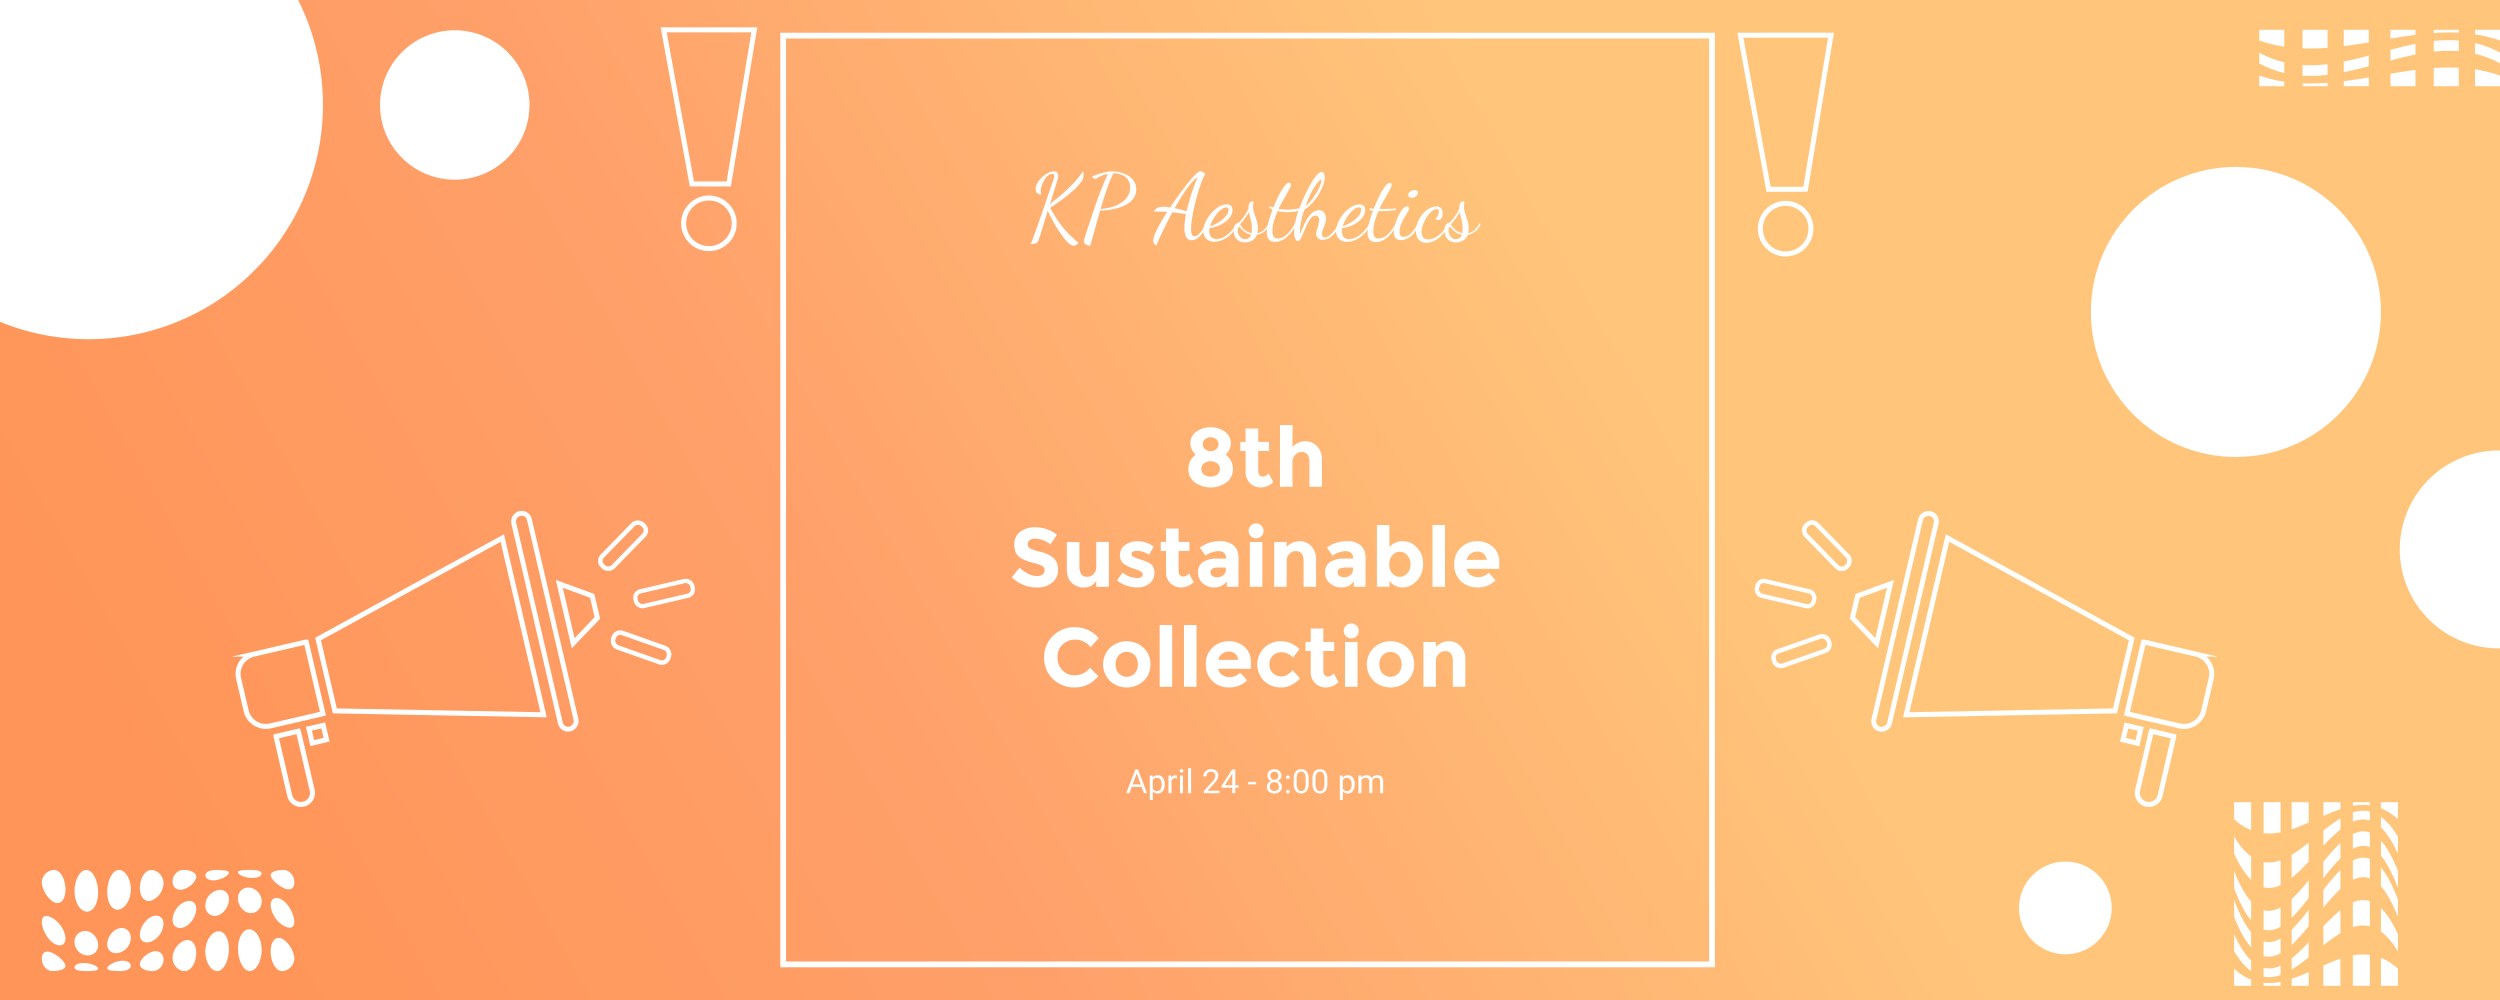 <svg xmlns="http://www.w3.org/2000/svg" xmlns:xlink="http://www.w3.org/1999/xlink" viewBox="0 0 1500 600"><rect x="0" y="0" width="1500" height="600" fill="#333333" stroke="none"/><defs><linearGradient id="linear-gradient" x1="81.89" y1="678.59" x2="971.69" y2="174.38" gradientUnits="userSpaceOnUse"><stop offset="0.1" stop-color="#ff9558"/><stop offset="0.51" stop-color="#ffa06a"/><stop offset="1" stop-color="#ffc67b"/></linearGradient></defs><title>banAsset 13</title><g id="Layer_2" data-name="Layer 2"><g id="Layer_1-2" data-name="Layer 1"><rect width="1500" height="600" fill="url(#linear-gradient)"/><path d="M169.49,532.48c-3.92-2.14-7.09-5.45-7.09-7.41s3.18-2.91,7.09-3.12,7.1,3,7.1,7.45S173.41,534.66,169.49,532.48Z" fill="#fff"/><path d="M169.49,555.05c-3.92-2.49-7.09-7.81-7.09-12s3.18-5.59,7.09-3,7.1,8.91,7.1,13.06S173.41,557.5,169.49,555.05Z" fill="#fff"/><path d="M169.49,582.65c-3.92.21-7.09-5.47-7.09-11.78s3.18-9.63,7.09-7.49,7.1,7.92,7.1,11.82A7.73,7.73,0,0,1,169.49,582.65Z" fill="#fff"/><path d="M149.88,526.7c-3.92-.35-7.1-2.06-7.1-3.33s3.18-1.4,7.1-1.42,7.09.46,7.09,2.21S153.8,527.1,149.88,526.7Z" fill="#fff"/><path d="M149.88,547.82c-3.92-.44-7.1-4.53-7.1-8.73a6.22,6.22,0,0,1,7.1-6.51A8.34,8.34,0,0,1,157,540.9C157,545.08,153.8,548.24,149.88,547.82Z" fill="#fff"/><path d="M149.88,582.65c-3.92,0-7.1-6.53-7.1-13.48s3.18-11.92,7.1-11.57S157,563.41,157,570,153.8,582.57,149.88,582.65Z" fill="#fff"/><path d="M130.26,528c-3.91.83-7.09-.59-7.09-2.78s3.17-3.33,7.09-3.22,7.1.31,7.1,1.64S134.18,527.15,130.26,528Z" fill="#fff"/><path d="M130.26,549.38c-3.91.93-7.09-2-7.09-6.11a9.68,9.68,0,0,1,7.09-9.09c3.92-1,7.1,1.21,7.1,5.41S134.18,548.45,130.26,549.38Z" fill="#fff"/><path d="M130.26,582.65c-3.91-.11-7.09-5.68-7.09-11.68s3.17-11.29,7.09-12.12,7.1,3.63,7.1,10.54S134.18,582.73,130.26,582.65Z" fill="#fff"/><path d="M110.65,533.41c-3.92,1.42-7.1-.62-7.1-4.57a6.76,6.76,0,0,1,7.1-6.89c3.92.16,7.09,1.71,7.09,4.12S114.57,532,110.65,533.41Z" fill="#fff"/><path d="M110.65,556.22c-3.92,1.61-7.1-.36-7.1-4.46a12.52,12.52,0,0,1,7.1-10.56c3.92-1.66,7.09,0,7.09,4.15S114.57,554.6,110.65,556.22Z" fill="#fff"/><path d="M110.65,582.65c-3.92-.18-7.1-3.79-7.1-8a11.71,11.71,0,0,1,7.1-10.33c3.92-1.4,7.09,1.77,7.09,7.56S114.57,582.81,110.65,582.65Z" fill="#fff"/><path d="M91,540.28c-3.92,1.4-7.09-1.77-7.09-7.56S87.12,521.78,91,522s7.1,3.78,7.1,8A11.69,11.69,0,0,1,91,540.28Z" fill="#fff"/><path d="M91,564.81c-3.92,1.62-7.09,0-7.09-4S87.12,551.69,91,550s7.1.26,7.1,4.35A12.28,12.28,0,0,1,91,564.81Z" fill="#fff"/><path d="M91,582.65c-3.92-.17-7.09-1.72-7.09-4.13s3.18-5.94,7.09-7.34,7.1.62,7.1,4.58A6.77,6.77,0,0,1,91,582.65Z" fill="#fff"/><path d="M71.42,545.75c-3.92.79-7.1-3.63-7.1-10.55s3.18-13.34,7.1-13.25,7.09,5.68,7.09,11.67S75.33,544.91,71.42,545.75Z" fill="#fff"/><path d="M71.42,571.65c-3.92.93-7.1-1.09-7.1-5.12S67.5,558,71.42,557s7.09,1.79,7.09,5.82A9.43,9.43,0,0,1,71.42,571.65Z" fill="#fff"/><path d="M71.42,582.65c-3.92-.08-7.1-.32-7.1-1.65s3.18-3.56,7.1-4.35,7.09.59,7.09,2.77S75.33,582.76,71.42,582.65Z" fill="#fff"/><path d="M51.8,547c-3.92-.41-7.09-5.82-7.09-12.36S47.88,522,51.8,522s7.1,6.52,7.1,13.47S55.72,547.35,51.8,547Z" fill="#fff"/><path d="M51.8,573.21a8.11,8.11,0,0,1-7.09-8,6.36,6.36,0,0,1,7.09-6.57c3.92.44,7.1,4.37,7.1,8.39S55.72,573.64,51.8,573.21Z" fill="#fff"/><path d="M51.8,582.65c-3.92.07-7.09-.47-7.09-2.21s3.17-3,7.09-2.55,7.1,2.07,7.1,3.33S55.72,582.63,51.8,582.65Z" fill="#fff"/><path d="M32.19,541.21c-3.92-2.18-7.1-7.92-7.1-11.81a7.71,7.71,0,0,1,7.1-7.45c3.91-.21,7.09,5.46,7.09,11.78S36.11,543.35,32.19,541.21Z" fill="#fff"/><path d="M32.19,566c-3.92-2.45-7.1-8.75-7.1-12.92s3.18-4.37,7.1-1.84,7.09,7.81,7.09,11.89S36.11,568.47,32.19,566Z" fill="#fff"/><path d="M32.19,582.65c-3.92.31-7.1-3-7.1-7.45s3.18-5.27,7.1-3.09,7.09,5.46,7.09,7.42S36.11,582.44,32.19,582.65Z" fill="#fff"/><rect x="469.92" y="21.36" width="557.28" height="557.28" fill="none" stroke="#fff" stroke-miterlimit="10" stroke-width="3.44"/><path d="M717.71,259.08a15,15,0,0,1,17.32,0,8.39,8.39,0,0,1,3.45,6.78,9.14,9.14,0,0,1-3.1,6.92,10.59,10.59,0,0,1,4.35,8.8,9.78,9.78,0,0,1-3.7,7.75,16.36,16.36,0,0,1-19.3,0,9.78,9.78,0,0,1-3.7-7.75,10.59,10.59,0,0,1,4.35-8.8,9.21,9.21,0,0,1-3.15-6.95A8.34,8.34,0,0,1,717.71,259.08Zm4.87,25.73a6.76,6.76,0,0,0,7.6,0,3.86,3.86,0,0,0,1.75-3.43,4,4,0,0,0-1.7-3.45,6.78,6.78,0,0,0-7.7,0,4,4,0,0,0-1.7,3.45A3.86,3.86,0,0,0,722.58,284.81Zm.48-15.28a5.21,5.21,0,0,0,6.65,0,3.73,3.73,0,0,0,1.42-3,3.79,3.79,0,0,0-1.4-3,5.28,5.28,0,0,0-6.7,0,3.79,3.79,0,0,0-1.4,3A3.74,3.74,0,0,0,723.06,269.53Z" fill="#fff"/><path d="M754.93,270.58v12.05a3.47,3.47,0,0,0,.8,2.43,2.5,2.5,0,0,0,1.9.87,4.33,4.33,0,0,0,3.55-1.9l2.8,5.25a10.79,10.79,0,0,1-7.37,3.2,9,9,0,0,1-9.23-9.5v-12.4h-3.15v-5.4h3.15v-8.05h7.55v8.05h6.5v5.4Z" fill="#fff"/><path d="M775.48,277.58v14.5H768V255h7.5v13.2a10.48,10.48,0,0,1,7.62-3.45,9.52,9.52,0,0,1,7.13,3,11,11,0,0,1,2.9,8v16.35h-7.5v-14.7q0-6.19-4.55-6.2a5.49,5.49,0,0,0-3.93,1.63A6.36,6.36,0,0,0,775.48,277.58Z" fill="#fff"/><path d="M617.78,324.11a3,3,0,0,0-1.12,2.45A2.77,2.77,0,0,0,618,329a25.38,25.38,0,0,0,6.35,2.13,18,18,0,0,1,7.73,3.67q2.75,2.46,2.75,7.15a9.44,9.44,0,0,1-3.53,7.63,14,14,0,0,1-9.27,2.92,21.45,21.45,0,0,1-14.95-6.15l4.65-5.7q5.64,5,10.45,4.95a5.44,5.44,0,0,0,3.37-.92,3,3,0,0,0,1.23-2.5,2.93,2.93,0,0,0-1.3-2.5,17.13,17.13,0,0,0-5.15-1.88q-6.11-1.44-8.93-3.77t-2.82-7.3a9.06,9.06,0,0,1,3.57-7.68,14.41,14.41,0,0,1,8.93-2.7,21.51,21.51,0,0,1,7,1.2,19,19,0,0,1,6.1,3.4l-4,5.7a15.41,15.41,0,0,0-9.4-3.45A4.7,4.7,0,0,0,617.78,324.11Z" fill="#fff"/><path d="M657.76,339.68v-14.5h7.55v26.9h-7.55v-3.55a8.51,8.51,0,0,1-7.23,4,10.51,10.51,0,0,1-7.42-2.77q-3-2.77-3-8.23v-16.3h7.55v14.65c0,4.14,1.51,6.2,4.55,6.2a5.38,5.38,0,0,0,3.9-1.62A6.34,6.34,0,0,0,657.76,339.68Z" fill="#fff"/><path d="M692.66,343.71a7.83,7.83,0,0,1-2.93,6.37,11.31,11.31,0,0,1-7.42,2.4,19.74,19.74,0,0,1-6.25-1.07,18.45,18.45,0,0,1-5.85-3.18l3.3-4.7a14.35,14.35,0,0,0,9,3.25,4.1,4.1,0,0,0,2.3-.57,1.77,1.77,0,0,0,.85-1.53,2.21,2.21,0,0,0-1.18-1.75,13.33,13.33,0,0,0-3.4-1.5c-1.48-.46-2.61-.86-3.4-1.2a18.28,18.28,0,0,1-2.67-1.45,6.18,6.18,0,0,1-3.05-5.62,7.39,7.39,0,0,1,3-6.08,12.23,12.23,0,0,1,7.75-2.35,17,17,0,0,1,9.5,3.2l-2.8,5a12.3,12.3,0,0,0-7-2.4c-2.31,0-3.47.64-3.47,1.9a1.82,1.82,0,0,0,1.1,1.65,21.83,21.83,0,0,0,3.65,1.4c1.7.54,2.91.95,3.62,1.23a17.64,17.64,0,0,1,2.58,1.32C691.72,339.17,692.66,341.06,692.66,343.71Z" fill="#fff"/><path d="M707.16,330.58v12.05a3.43,3.43,0,0,0,.8,2.43,2.48,2.48,0,0,0,1.9.87,4.33,4.33,0,0,0,3.55-1.9l2.8,5.25a10.81,10.81,0,0,1-7.38,3.2,8.95,8.95,0,0,1-9.22-9.5v-12.4h-3.15v-5.4h3.15v-8.05h7.55v8.05h6.5v5.4Z" fill="#fff"/><path d="M743.06,352.08h-7v-3.25a8.84,8.84,0,0,1-7.18,3.65,10.65,10.65,0,0,1-7.17-2.47,8.22,8.22,0,0,1-2.9-6.6,7,7,0,0,1,3-6.18,14.4,14.4,0,0,1,8.2-2.05h5.6V335c0-2.86-1.52-4.3-4.55-4.3a12.26,12.26,0,0,0-4.13.78,13.62,13.62,0,0,0-3.67,1.92l-3.35-4.85a20.09,20.09,0,0,1,12.1-3.85,12.55,12.55,0,0,1,8,2.45c2.06,1.64,3.1,4.22,3.1,7.75Zm-7.55-10.25v-1.3h-4.7c-3,0-4.5.94-4.5,2.8a2.57,2.57,0,0,0,1.07,2.23,5.19,5.19,0,0,0,3.08.77,5.44,5.44,0,0,0,3.52-1.22A4,4,0,0,0,735.51,341.83Z" fill="#fff"/><path d="M750.53,321.76a4.48,4.48,0,1,1,3.13,1.27A4.25,4.25,0,0,1,750.53,321.76Zm6.88,30.32h-7.5v-26.9h7.5Z" fill="#fff"/><path d="M772,337.08v15h-7.5v-26.9H772v3a10.48,10.48,0,0,1,7.65-3.45,9.47,9.47,0,0,1,7.12,3,11.07,11.07,0,0,1,2.88,8v16.35h-7.5v-15.2q0-6.19-4.55-6.2a5.49,5.49,0,0,0-3.93,1.63A6.33,6.33,0,0,0,772,337.08Z" fill="#fff"/><path d="M819.31,352.08h-7v-3.25a8.84,8.84,0,0,1-7.18,3.65,10.65,10.65,0,0,1-7.17-2.47,8.22,8.22,0,0,1-2.9-6.6,7,7,0,0,1,3-6.18,14.4,14.4,0,0,1,8.2-2.05h5.6V335c0-2.86-1.52-4.3-4.55-4.3a12.26,12.26,0,0,0-4.13.78,13.62,13.62,0,0,0-3.67,1.92l-3.35-4.85a20.09,20.09,0,0,1,12.1-3.85,12.55,12.55,0,0,1,8,2.45c2.06,1.64,3.1,4.22,3.1,7.75Zm-7.55-10.25v-1.3h-4.7c-3,0-4.5.94-4.5,2.8a2.57,2.57,0,0,0,1.07,2.23,5.19,5.19,0,0,0,3.08.77,5.44,5.44,0,0,0,3.52-1.22A4,4,0,0,0,811.76,341.83Z" fill="#fff"/><path d="M841.65,324.73a11.45,11.45,0,0,1,8.55,3.83,13.61,13.61,0,0,1,3.65,9.82,14.23,14.23,0,0,1-3.75,10.05,11.36,11.36,0,0,1-8.52,4.05,9.74,9.74,0,0,1-7.93-4v3.55h-7.5V315h7.5v13.2A10.28,10.28,0,0,1,841.65,324.73Zm-8.1,13.93a7.79,7.79,0,0,0,1.83,5.35,5.69,5.69,0,0,0,4.42,2.07,6.06,6.06,0,0,0,4.55-2.07,7.46,7.46,0,0,0,1.95-5.33,8,8,0,0,0-1.9-5.45,5.83,5.83,0,0,0-4.55-2.2,5.64,5.64,0,0,0-4.47,2.18A8.18,8.18,0,0,0,833.55,338.66Z" fill="#fff"/><path d="M867,352.08h-7.5V315H867Z" fill="#fff"/><path d="M897.35,348.18a15,15,0,0,1-10.67,4.3,14.15,14.15,0,0,1-10.13-3.77,13.29,13.29,0,0,1-4-10.13,13.05,13.05,0,0,1,4.08-10.1,13.72,13.72,0,0,1,9.62-3.75,14,14,0,0,1,9.43,3.35,11.54,11.54,0,0,1,3.87,9.2v4H880a5.36,5.36,0,0,0,2.3,3.6,7.32,7.32,0,0,0,4.4,1.4,8.61,8.61,0,0,0,6.5-2.65Zm-7.2-15.95a5.7,5.7,0,0,0-3.77-1.3,6.77,6.77,0,0,0-4.08,1.35,5.18,5.18,0,0,0-2.15,3.65H892A5.28,5.28,0,0,0,890.15,332.23Z" fill="#fff"/><path d="M644.61,405.18a11.5,11.5,0,0,0,9.4-4.55l5,5.15q-6,6.71-14,6.7a18.27,18.27,0,0,1-13.3-5.1,17.24,17.24,0,0,1-5.22-12.87,17.41,17.41,0,0,1,5.32-13,18,18,0,0,1,13-5.2,18.49,18.49,0,0,1,14.4,6.55l-4.85,5.5a11.4,11.4,0,0,0-9.2-4.6,10.72,10.72,0,0,0-7.53,2.88,10,10,0,0,0-3.12,7.75,10.54,10.54,0,0,0,3,7.82A9.71,9.71,0,0,0,644.61,405.18Z" fill="#fff"/><path d="M690.26,398.63a13.29,13.29,0,0,1-4,9.85,14.94,14.94,0,0,1-20.35,0,14,14,0,0,1,0-19.72,14.86,14.86,0,0,1,20.35,0A13.37,13.37,0,0,1,690.26,398.63Zm-20.9,0a7.71,7.71,0,0,0,1.87,5.38,6.6,6.6,0,0,0,9.6,0,7.72,7.72,0,0,0,1.88-5.38,7.81,7.81,0,0,0-1.88-5.4,6.54,6.54,0,0,0-9.6,0A7.8,7.8,0,0,0,669.36,398.63Z" fill="#fff"/><path d="M703.31,412.08h-7.5V375h7.5Z" fill="#fff"/><path d="M717.91,412.08h-7.5V375h7.5Z" fill="#fff"/><path d="M748.31,408.18a15.05,15.05,0,0,1-10.68,4.3,14.13,14.13,0,0,1-10.12-3.77,13.26,13.26,0,0,1-4-10.13,13,13,0,0,1,4.07-10.1,13.76,13.76,0,0,1,9.63-3.75,13.91,13.91,0,0,1,9.42,3.35,11.55,11.55,0,0,1,3.88,9.2v4h-19.6a5.32,5.32,0,0,0,2.3,3.6,7.3,7.3,0,0,0,4.4,1.4,8.62,8.62,0,0,0,6.5-2.65Zm-7.2-15.95a5.75,5.75,0,0,0-3.78-1.3,6.74,6.74,0,0,0-4.07,1.35,5.15,5.15,0,0,0-2.15,3.65h11.8A5.36,5.36,0,0,0,741.11,392.23Z" fill="#fff"/><path d="M768.81,405.83q3.75,0,6.75-3.75l4.45,5q-5.21,5.4-11.25,5.4a14.57,14.57,0,0,1-10.23-3.82,14.08,14.08,0,0,1,.05-20.05,14.36,14.36,0,0,1,10-3.88,15.6,15.6,0,0,1,5.87,1.2,15,15,0,0,1,5.23,3.55l-3.9,5.1a9.31,9.31,0,0,0-6.9-3.25,7.33,7.33,0,0,0-5.08,1.93,6.84,6.84,0,0,0-2.12,5.35,6.74,6.74,0,0,0,2.12,5.32A7.23,7.23,0,0,0,768.81,405.83Z" fill="#fff"/><path d="M794,390.58v12.05a3.43,3.43,0,0,0,.8,2.43,2.48,2.48,0,0,0,1.9.87,4.34,4.34,0,0,0,3.55-1.9l2.8,5.25a10.83,10.83,0,0,1-7.38,3.2,8.95,8.95,0,0,1-9.22-9.5v-12.4h-3.15v-5.4h3.15v-8.05H794v8.05h6.5v5.4Z" fill="#fff"/><path d="M807.63,381.76a4.48,4.48,0,1,1,3.12,1.27A4.25,4.25,0,0,1,807.63,381.76Zm6.87,30.32H807v-26.9h7.5Z" fill="#fff"/><path d="M848.5,398.63a13.29,13.29,0,0,1-4,9.85,14.94,14.94,0,0,1-20.35,0,14,14,0,0,1,0-19.72,14.86,14.86,0,0,1,20.35,0A13.37,13.37,0,0,1,848.5,398.63Zm-20.9,0a7.72,7.72,0,0,0,1.88,5.38,6.6,6.6,0,0,0,9.6,0,7.71,7.71,0,0,0,1.87-5.38,7.8,7.8,0,0,0-1.87-5.4,6.54,6.54,0,0,0-9.6,0A7.81,7.81,0,0,0,827.6,398.63Z" fill="#fff"/><path d="M861.55,397.08v15h-7.5v-26.9h7.5v3a10.51,10.51,0,0,1,7.65-3.45,9.48,9.48,0,0,1,7.13,3,11.11,11.11,0,0,1,2.87,8v16.35h-7.5v-15.2c0-4.13-1.51-6.2-4.55-6.2a5.45,5.45,0,0,0-3.92,1.63A6.33,6.33,0,0,0,861.55,397.08Z" fill="#fff"/><path d="M685,472.18h-6l-1.33,3.72h-1.94l5.43-14.21h1.64l5.44,14.21h-1.92Zm-5.39-1.53h4.83L682,464Z" fill="#fff"/><path d="M698.79,470.74a6.33,6.33,0,0,1-1.1,3.88,3.53,3.53,0,0,1-3,1.48,3.9,3.9,0,0,1-3-1.22V480h-1.81V465.34h1.65l.09,1.17a3.74,3.74,0,0,1,3.07-1.37,3.59,3.59,0,0,1,3,1.44,6.37,6.37,0,0,1,1.11,4Zm-1.81-.21a4.65,4.65,0,0,0-.76-2.82,2.45,2.45,0,0,0-2.09-1,2.66,2.66,0,0,0-2.46,1.45v5.05a2.66,2.66,0,0,0,2.48,1.44,2.44,2.44,0,0,0,2.07-1A5.07,5.07,0,0,0,697,470.53Z" fill="#fff"/><path d="M706.19,467a4.94,4.94,0,0,0-.89-.07,2.39,2.39,0,0,0-2.41,1.51v7.5h-1.81V465.34h1.76l0,1.22a2.81,2.81,0,0,1,2.52-1.42,1.85,1.85,0,0,1,.8.14Z" fill="#fff"/><path d="M707.86,462.53a1.07,1.07,0,0,1,.27-.74,1,1,0,0,1,.8-.3,1,1,0,0,1,.8.3,1.07,1.07,0,0,1,.27.74,1,1,0,0,1-1.07,1,1,1,0,0,1-.8-.29A1.05,1.05,0,0,1,707.86,462.53Zm1.95,13.37H708V465.34h1.8Z" fill="#fff"/><path d="M714.67,475.9h-1.81v-15h1.81Z" fill="#fff"/><path d="M731.64,475.9h-9.32v-1.29l4.93-5.47a11.87,11.87,0,0,0,1.51-2,3.44,3.44,0,0,0,.41-1.61,2.53,2.53,0,0,0-.67-1.82,2.35,2.35,0,0,0-1.8-.72,2.77,2.77,0,0,0-2.09.77,2.91,2.91,0,0,0-.75,2.13h-1.81a4.18,4.18,0,0,1,1.27-3.17,4.67,4.67,0,0,1,3.38-1.21,4.5,4.5,0,0,1,3.13,1A3.55,3.55,0,0,1,731,465.3c0,1.4-.89,3.06-2.68,5l-3.81,4.13h7.14Z" fill="#fff"/><path d="M741.18,471.13h2v1.47h-2v3.3h-1.81v-3.3h-6.48v-1.06l6.37-9.85h1.92Zm-6.24,0h4.43v-7l-.22.39Z" fill="#fff"/><path d="M753.68,470.6h-4.76v-1.47h4.76Z" fill="#fff"/><path d="M768.83,465.4a3.31,3.31,0,0,1-.56,1.89,3.86,3.86,0,0,1-1.52,1.3,4,4,0,0,1,1.76,1.4,3.52,3.52,0,0,1,.65,2.08,3.72,3.72,0,0,1-1.24,2.94,5.48,5.48,0,0,1-6.57,0,3.73,3.73,0,0,1-1.23-2.93,3.6,3.6,0,0,1,.63-2.08,3.93,3.93,0,0,1,1.74-1.41,3.7,3.7,0,0,1-1.49-1.3,3.29,3.29,0,0,1-.55-1.88,3.69,3.69,0,0,1,1.15-2.86,4.91,4.91,0,0,1,6.07,0A3.7,3.7,0,0,1,768.83,465.4ZM767.35,472a2.64,2.64,0,0,0-.75-1.95,2.71,2.71,0,0,0-2-.75,2.54,2.54,0,0,0-2.7,2.7,2.52,2.52,0,0,0,.72,1.9,3.23,3.23,0,0,0,4,0A2.53,2.53,0,0,0,767.35,472ZM764.64,463a2.32,2.32,0,0,0-1.72.66,2.43,2.43,0,0,0-.66,1.8,2.39,2.39,0,0,0,.65,1.75,2.57,2.57,0,0,0,3.46,0,2.43,2.43,0,0,0,.65-1.75,2.39,2.39,0,0,0-.67-1.77A2.29,2.29,0,0,0,764.64,463Z" fill="#fff"/><path d="M771.56,475a1.13,1.13,0,0,1,.28-.78,1.06,1.06,0,0,1,.84-.32,1.08,1.08,0,0,1,.84.32,1.09,1.09,0,0,1,.29.78,1.05,1.05,0,0,1-.29.75,1.1,1.1,0,0,1-.84.3,1,1,0,0,1-1.12-1.05Zm0-8.63a1.16,1.16,0,0,1,.28-.78,1.06,1.06,0,0,1,.84-.31,1.07,1.07,0,0,1,.84.31,1.12,1.12,0,0,1,.29.78,1.09,1.09,0,0,1-.29.76,1.1,1.1,0,0,1-.84.3,1.09,1.09,0,0,1-.84-.3A1.13,1.13,0,0,1,771.57,466.33Z" fill="#fff"/><path d="M785.2,469.84a8.29,8.29,0,0,1-1.09,4.72,4.51,4.51,0,0,1-6.76,0,8,8,0,0,1-1.13-4.51v-2.41A8.12,8.12,0,0,1,777.3,463a4.59,4.59,0,0,1,6.78-.05,7.82,7.82,0,0,1,1.12,4.54Zm-1.81-2.47a6.63,6.63,0,0,0-.65-3.35,2.49,2.49,0,0,0-4.06,0,6.48,6.48,0,0,0-.65,3.21v2.89a6.72,6.72,0,0,0,.67,3.41,2.2,2.2,0,0,0,2,1.09,2.17,2.17,0,0,0,2-1,6.52,6.52,0,0,0,.68-3.26Z" fill="#fff"/><path d="M796.43,469.84a8.29,8.29,0,0,1-1.09,4.72,4.51,4.51,0,0,1-6.76,0,8,8,0,0,1-1.13-4.51v-2.41a8,8,0,0,1,1.09-4.66,4.58,4.58,0,0,1,6.77-.05,7.74,7.74,0,0,1,1.12,4.54Zm-1.81-2.47A6.63,6.63,0,0,0,794,464a2.49,2.49,0,0,0-4.06,0,6.48,6.48,0,0,0-.65,3.21v2.89a6.72,6.72,0,0,0,.67,3.41,2.2,2.2,0,0,0,2,1.09,2.17,2.17,0,0,0,2-1,6.52,6.52,0,0,0,.68-3.26Z" fill="#fff"/><path d="M812.8,470.74a6.27,6.27,0,0,1-1.1,3.88,3.52,3.52,0,0,1-3,1.48,3.9,3.9,0,0,1-3-1.22V480h-1.8V465.34h1.65l.09,1.17a3.71,3.71,0,0,1,3.06-1.37,3.61,3.61,0,0,1,3,1.44,6.44,6.44,0,0,1,1.1,4Zm-1.8-.21a4.65,4.65,0,0,0-.77-2.82,2.43,2.43,0,0,0-2.09-1,2.66,2.66,0,0,0-2.46,1.45v5.05a2.66,2.66,0,0,0,2.48,1.44,2.44,2.44,0,0,0,2.07-1A5.07,5.07,0,0,0,811,470.53Z" fill="#fff"/><path d="M816.8,465.34l.05,1.17a3.9,3.9,0,0,1,3.13-1.37,3,3,0,0,1,3,1.7,4,4,0,0,1,1.37-1.23,4.08,4.08,0,0,1,2-.47c2.32,0,3.49,1.23,3.53,3.68v7.08h-1.8v-7a2.44,2.44,0,0,0-.52-1.69,2.27,2.27,0,0,0-1.74-.56,2.39,2.39,0,0,0-1.67.6,2.44,2.44,0,0,0-.77,1.61v7h-1.82V469a2,2,0,0,0-2.25-2.3,2.42,2.42,0,0,0-2.44,1.51v7.71h-1.8V465.34Z" fill="#fff"/><path d="M640.11,117.55q2.7-2.13,5-4.31a28.72,28.72,0,0,0,3.68-4.23,6.84,6.84,0,0,0,1.4-3.76,9.24,9.24,0,0,0-.11-1.27,2.37,2.37,0,0,0-.38-1.16,43.73,43.73,0,0,1-4.31,5.64q-2.6,2.92-5.45,5.58c-1.89,1.77-3.67,3.31-5.33,4.64-1,.81-1.91,1.53-2.73,2.16a9.06,9.06,0,0,0-2,2l4.64-15c.11-.37.21-.76.31-1.16a5.62,5.62,0,0,0,.13-1.22,3.33,3.33,0,0,0-.52-1.82,2.21,2.21,0,0,0-2-.83,8,8,0,0,0-3.45.94,16.08,16.08,0,0,0-3.65,2.51,15.13,15.13,0,0,0-2.85,3.46,7.39,7.39,0,0,0-1.1,3.76,3.38,3.38,0,0,0,.75,2.23,3.13,3.13,0,0,0,2.57.91,5.7,5.7,0,0,1-.28-1.87,10.66,10.66,0,0,1,.55-3.15,17.1,17.1,0,0,1,1.52-3.43,10.56,10.56,0,0,1,2.21-2.73,3.91,3.91,0,0,1,2.57-1.08,1.25,1.25,0,0,1,1,.36,1.5,1.5,0,0,1,.28,1,4.41,4.41,0,0,1-.28,1.47c-.18.53-.33,1-.44,1.24q-2.6,7.57-4.5,13.18T624,131.22q-1.38,4-2.41,6.86c-.68,1.87-1.27,3.48-1.76,4.8s-1,2.51-1.47,3.54a17.76,17.76,0,0,0,1.91-.11,4.24,4.24,0,0,0,1.8-.64,3.1,3.1,0,0,0,1.21-1.79l5.36-17.35q1,2.14,2.46,4.91c1,1.85,2,3.7,3.2,5.56s2.34,3.58,3.54,5.16a27,27,0,0,0,3.4,3.82,4.6,4.6,0,0,0,2.82,1.43,3.1,3.1,0,0,0,1.76-.55,3.58,3.58,0,0,0,1.22-1.27,76.93,76.93,0,0,1-6-5.47,52.21,52.21,0,0,1-4.34-5c-1.23-1.62-2.38-3.28-3.43-5s-2.12-3.48-3.23-5.36q2.1-1.38,4.73-3.26T640.11,117.55Z" fill="#fff"/><path d="M680.44,108.84a10.86,10.86,0,0,0-3.37-3.34,16.19,16.19,0,0,0-4.61-2,19.41,19.41,0,0,0-4.94-.66,21.44,21.44,0,0,0-4.59.5,34,34,0,0,0-4.23,1.21c-1.31.48-2.44.93-3.4,1.33a1,1,0,0,0,.34.63,3.09,3.09,0,0,0,.74.61,1.38,1.38,0,0,0,.64.25,3.56,3.56,0,0,0,1.32-.58,28.83,28.83,0,0,1,2.63-1.32,15.73,15.73,0,0,1,3.73-1.14q-2.16,4.81-3.9,9.23t-3.29,8.84q-1.54,4.43-3.09,9.12t-3.32,10.11c-.14.48-.31,1-.49,1.58a4.69,4.69,0,0,0-.28,1.46,2.31,2.31,0,0,0,1.22,2,4.67,4.67,0,0,0,2.59.77q1.27-4.41,2.79-9.94t3.18-11.22h.55c.59,0,1.51,0,2.77-.14a34.82,34.82,0,0,0,4.28-.61,34.08,34.08,0,0,0,4.83-1.32,20,20,0,0,0,4.53-2.27,11.06,11.06,0,0,0,3.37-3.48,9.24,9.24,0,0,0,1.28-4.94A8.45,8.45,0,0,0,680.44,108.84Zm-4,9.21a13.52,13.52,0,0,1-4.2,3.92,21.61,21.61,0,0,1-5.72,2.4,31.25,31.25,0,0,1-6.16,1q1.77-6.09,3.7-11.72a77,77,0,0,1,4-9.67,13.08,13.08,0,0,1,4.89.91,8.45,8.45,0,0,1,3.71,2.79,8,8,0,0,1,1.4,4.87A9.52,9.52,0,0,1,676.41,118.05Z" fill="#fff"/><path d="M723.93,133.65c-.58,1.13-1.14,2.15-1.69,3a20.87,20.87,0,0,1-2.28,3.15c-1.22,1.33-2.31,2-3.27,2a1.61,1.61,0,0,1-1.57-1.16,9,9,0,0,1-.47-3.26,39.77,39.77,0,0,1,.47-5.63c.31-2.14.74-4.4,1.27-6.77s1.12-4.71,1.74-7,1.26-4.39,1.91-6.3,1.25-3.51,1.82-4.78a7.09,7.09,0,0,1,1.41-2.35,9.42,9.42,0,0,0-1.57-1.3,2.64,2.64,0,0,0-1.36-.47,4.43,4.43,0,0,0-2.65,1.55,51.93,51.93,0,0,0-4.28,4.72q-2.58,3.12-5.53,7.13t-5.77,8.26c-.7-.11-1.38-.2-2.05-.27a16.12,16.12,0,0,0-1.93-.12,9.41,9.41,0,0,0-3.62.64,3.77,3.77,0,0,0-2.13,2.24h1.94c.69,0,1.52,0,2.48,0s2.12.12,3.48.23c-1.54,2.43-2.95,4.77-4.22,7a62.17,62.17,0,0,0-3,6.05,11.52,11.52,0,0,0-1.14,4.2,3.79,3.79,0,0,0,.34,1.36,3.48,3.48,0,0,0,1.54,1.51q2.1-4.92,4.56-10t5.06-9.89c1.14.15,2.38.31,3.73.47s2.83.38,4.45.64c-.3,1.51-.53,3-.69,4.36a32.21,32.21,0,0,0-.25,3.87,12,12,0,0,0,1,5.39,3.44,3.44,0,0,0,3.29,2q2.76,0,5.33-2.81a18.52,18.52,0,0,0,1.82-2.37,25.4,25.4,0,0,0,2.41-4.87Zm-12-7-3.39-.86c-1.24-.31-2.48-.59-3.74-.85q2.61-4.59,5.09-8.43a68.56,68.56,0,0,1,4.72-6.52,17.82,17.82,0,0,1,4-3.73c-.73,1.7-1.52,3.67-2.35,5.91s-1.61,4.62-2.34,7.11S712.5,124.26,711.94,126.69Z" fill="#fff"/><path d="M742.53,133.8l-.2-.15c-.06.12-.13.24-.2.36a21.73,21.73,0,0,1-2,3h0c-.39.51-.79,1-1.22,1.47a18,18,0,0,1-4.3,3.56,9.28,9.28,0,0,1-4.7,1.35,5.14,5.14,0,0,1-2.13-.38,3.31,3.31,0,0,1-1.35-1.08,4.11,4.11,0,0,1-.69-1.52,7.18,7.18,0,0,1-.2-1.66,7.75,7.75,0,0,1,.06-.93,10.3,10.3,0,0,1,.16-1.05,18.16,18.16,0,0,0,4.78-1.14,19.46,19.46,0,0,0,4.42-2.35,12.68,12.68,0,0,0,3.26-3.28,7,7,0,0,0,1.25-4q0-2-1.08-2.7a4.34,4.34,0,0,0-2.35-.67,9.43,9.43,0,0,0-4.92,1.52,19.31,19.31,0,0,0-4.55,4,21.79,21.79,0,0,0-3.32,5.2,14.24,14.24,0,0,0-1.06,3.31,10.86,10.86,0,0,0-.18,1.94,3.39,3.39,0,0,0,0,.45,6.43,6.43,0,0,0,1.66,4.11A6.51,6.51,0,0,0,728.8,145a11.87,11.87,0,0,0,5.44-1.36,17.77,17.77,0,0,0,5-3.78c.32-.34.64-.7.94-1.07a21.42,21.42,0,0,0,2.85-4.68Zm-14.78-2a23.38,23.38,0,0,1,2.48-3.65,14,14,0,0,1,2.88-2.68,5,5,0,0,1,2.82-1,1.09,1.09,0,0,1,.94.33,1.74,1.74,0,0,1,.22.94,5.72,5.72,0,0,1-1.14,3.37,13.45,13.45,0,0,1-2.87,2.93,24.42,24.42,0,0,1-3.62,2.29,23.53,23.53,0,0,1-3.37,1.46A18.13,18.13,0,0,1,727.75,131.78Z" fill="#fff"/><path d="M761.35,133.71q-.32.6-.63,1.14a12.65,12.65,0,0,1-2.69,3.36,7.75,7.75,0,0,1-3.65,1.74,8.19,8.19,0,0,0,.25-1.29,11,11,0,0,0,.08-1.41,16.86,16.86,0,0,0-.71-4.89c-.48-1.57-1-3.06-1.44-4.48a12.41,12.41,0,0,1-.72-3.95,6,6,0,0,1,.17-1.55,3.73,3.73,0,0,0,.16-.88.68.68,0,0,0-.22-.5.89.89,0,0,0-.66-.22,1.9,1.9,0,0,0-1.47.86,4.67,4.67,0,0,0-.69,2.9v.66a30.17,30.17,0,0,1-2.43,4.2,35.5,35.5,0,0,1-3,3.81,2.19,2.19,0,0,1-.8.44,2.41,2.41,0,0,0-.33.15,3.84,3.84,0,0,0-.4.21,4.32,4.32,0,0,0-.48.31,3.26,3.26,0,0,0-1.08,1.33,4.27,4.27,0,0,0-.39,1.39h0a9.82,9.82,0,0,0-.06,1.14c0,.21,0,.43,0,.64a9.21,9.21,0,0,0,.61,2.67,6.17,6.17,0,0,0,2.16,2.79,6.68,6.68,0,0,0,4.11,1.13,8.36,8.36,0,0,0,4.29-1.1,6.47,6.47,0,0,0,2.79-3.48,10.18,10.18,0,0,0,4.58-2,7.68,7.68,0,0,0,1.58-1.59,10.83,10.83,0,0,0,1.57-3Zm-12.44,9.34a5.18,5.18,0,0,1-1.77.44,3.86,3.86,0,0,1-3.34-1.68,6.28,6.28,0,0,1-1.19-3.68c0-1.25.41-1.9,1.22-1.93a11.28,11.28,0,0,0,2.68,2.76,9.5,9.5,0,0,0,4.12,1.82A3.4,3.4,0,0,1,748.91,143.05Zm2.16-4.31c0,.4-.1.79-.17,1.16a9.32,9.32,0,0,1-4.28-2.1,10.32,10.32,0,0,1-2.57-3.32,27.4,27.4,0,0,0,2.68-3.17q1.41-1.91,2.68-4,.44,2.27,1.08,4.83a21.7,21.7,0,0,1,.63,5.17C751.12,137.86,751.1,138.33,751.07,138.74Z" fill="#fff"/><path d="M803.45,133.65a22.82,22.82,0,0,1-1.62,2.91,16.48,16.48,0,0,1-1,1.49,17.91,17.91,0,0,1-3.12,3.23,4.87,4.87,0,0,1-2.85,1.22,1.58,1.58,0,0,1-1.19-.5,2.3,2.3,0,0,1-.47-1.6,7.57,7.57,0,0,1,.61-2.88c.4-1,.8-2,1.19-3.09a9.59,9.59,0,0,0,.58-3.32,6.32,6.32,0,0,0-1-3.39,3.49,3.49,0,0,0-3.23-1.58,6.38,6.38,0,0,0-4.5,2,19.27,19.27,0,0,0-3.74,5.25,56.67,56.67,0,0,0-3,7.07,19.75,19.75,0,0,1,.06-4.45,38.38,38.38,0,0,1,1-5.44,33.47,33.47,0,0,1,1.58-4.86,21.49,21.49,0,0,0,4.61-3.9,31.37,31.37,0,0,0,3.84-5.19,33.09,33.09,0,0,0,2.63-5.42,13.64,13.64,0,0,0,1-4.56,6.87,6.87,0,0,0-.42-2.29c-.28-.79-.75-1.19-1.41-1.19-.81,0-1.78.64-2.9,1.91a32.77,32.77,0,0,0-3.54,5.08c-1.23,2.12-2.45,4.47-3.64,7s-2.28,5.18-3.24,7.79c-1.47.29-2.78.51-3.92.66a24.6,24.6,0,0,1-3.2.22,21.21,21.21,0,0,1-2.68-.16c-.87-.11-1.76-.24-2.68-.39.62-1.36,1.28-2.67,2-3.92s1.36-2.43,2-3.54l1.72-3c.51-.92.92-1.72,1.21-2.4a4.27,4.27,0,0,0,.44-1.58,1.13,1.13,0,0,0-.36-.91,1.21,1.21,0,0,0-.8-.3q-1.1,0-2.7,2a34.34,34.34,0,0,0-3.35,5.42,74.48,74.48,0,0,0-3.28,7.35,5.19,5.19,0,0,1-1.39-.28,4.87,4.87,0,0,0-1.05-.28v1c.3.11.61.25.94.41a4,4,0,0,0,1,.36c-.62,1.66-1.2,3.37-1.74,5.11-.43,1.43-.8,2.8-1.09,4.1l-.18.85q-.16.84-.27,1.59a16.7,16.7,0,0,0-.2,2.39,5.89,5.89,0,0,0,1.27,4.09,4.73,4.73,0,0,0,3.65,1.38,10.4,10.4,0,0,0,6.44-2.38,20.14,20.14,0,0,0,5.17-6.08,17.94,17.94,0,0,0-.17,3.13,11.21,11.21,0,0,0,.36,2.57,4.7,4.7,0,0,0,.8,1.71,1.44,1.44,0,0,0,1.1.61q.78,0,1.5-1.11a18.61,18.61,0,0,0,1.43-2.84l1.52-3.68c.54-1.29,1.11-2.51,1.71-3.67a12,12,0,0,1,2-2.85,3.43,3.43,0,0,1,2.49-1.1,2,2,0,0,1,1.49.6,2.82,2.82,0,0,1,.61,2.05,10.36,10.36,0,0,1-.42,2.81c-.27,1-.56,2-.85,2.94a8.67,8.67,0,0,0-.44,2.59,3.45,3.45,0,0,0,1,2.49,3.83,3.83,0,0,0,2.85,1,7.55,7.55,0,0,0,4.14-1.27,14.24,14.24,0,0,0,3.65-3.45c.1-.14.2-.27.29-.41a23.73,23.73,0,0,0,2.53-4.48Zm-17.57-16.38a43.72,43.72,0,0,1,2.79-5.06,27.73,27.73,0,0,1,2.51-3.37c.74-.8,1.24-1.21,1.49-1.21s.22.15.22.44a9.15,9.15,0,0,1-.74,3,30.39,30.39,0,0,1-2.07,4.26,41.15,41.15,0,0,1-3,4.47,21.8,21.8,0,0,1-3.62,3.73A46.72,46.72,0,0,1,785.88,117.27Zm-8,12.9c-.27,1.11-.54,2.27-.8,3.48a22.39,22.39,0,0,1-4.86,6.91,8.31,8.31,0,0,1-5.64,2.54,2.69,2.69,0,0,1-2.37-1,6.07,6.07,0,0,1-.72-3.4,21.82,21.82,0,0,1,.88-6,48.43,48.43,0,0,1,2.16-6l2.76.41a21,21,0,0,0,2.93.2c1,0,2.11-.06,3.23-.17a26.71,26.71,0,0,0,3.57-.61C778.55,127.83,778.17,129.07,777.89,130.17Z" fill="#fff"/><path d="M821.91,133.65c-.22.43-.46.86-.71,1.27a22.93,22.93,0,0,1-2.66,3.6,18.27,18.27,0,0,1-4.31,3.56,9.28,9.28,0,0,1-4.7,1.35,5.14,5.14,0,0,1-2.13-.38,3.31,3.31,0,0,1-1.35-1.08,4.11,4.11,0,0,1-.69-1.52,7.18,7.18,0,0,1-.2-1.66,7.75,7.75,0,0,1,.06-.93c0-.34.09-.69.16-1.05a18.16,18.16,0,0,0,4.78-1.14,19.53,19.53,0,0,0,4.43-2.35,12.8,12.8,0,0,0,3.25-3.28,7,7,0,0,0,1.25-4q0-2-1.08-2.7a4.34,4.34,0,0,0-2.35-.67,9.43,9.43,0,0,0-4.92,1.52,19.31,19.31,0,0,0-4.55,4,21.79,21.79,0,0,0-3.32,5.2,14.55,14.55,0,0,0-1,3.18,11.5,11.5,0,0,0-.2,2.07.91.91,0,0,0,0,.17,6.07,6.07,0,0,0,6.73,6.24,11.87,11.87,0,0,0,5.44-1.36,17.77,17.77,0,0,0,5-3.78,20.61,20.61,0,0,0,2-2.46,22.1,22.1,0,0,0,1.82-3.29Zm-14.59-1.87a23.38,23.38,0,0,1,2.48-3.65,14,14,0,0,1,2.88-2.68,5,5,0,0,1,2.82-1,1.09,1.09,0,0,1,.94.33,1.74,1.74,0,0,1,.22.94,5.72,5.72,0,0,1-1.14,3.37,13.45,13.45,0,0,1-2.87,2.93,24.42,24.42,0,0,1-3.62,2.29,23.06,23.06,0,0,1-3.37,1.46A18.13,18.13,0,0,1,807.32,131.78Z" fill="#fff"/><path d="M837.6,133.65c-.11.24-.23.47-.35.69a21.39,21.39,0,0,1-4.51,6.22,8.33,8.33,0,0,1-5.64,2.54,2.72,2.72,0,0,1-2.38-1,6.08,6.08,0,0,1-.71-3.4,21.82,21.82,0,0,1,.88-6,48.43,48.43,0,0,1,2.16-6h.82c1.26,0,2.69-.06,4.29-.17s3.41-.28,5.44-.49v-1c-1.36.15-2.72.24-4.06.27s-2.63.06-3.84.06h-2.05q1.61-3.42,3.32-6.35c1.14-2,2.1-3.64,2.87-5.06a7.64,7.64,0,0,0,1.16-3.07,1.13,1.13,0,0,0-.36-.91,1.21,1.21,0,0,0-.8-.3c-.55,0-1.22.43-2,1.3a20.21,20.21,0,0,0-2.49,3.48c-.87,1.45-1.74,3.11-2.63,5s-1.71,3.79-2.48,5.77c-.52,0-1-.07-1.38-.11s-.76-.07-1.05-.11v1a5.16,5.16,0,0,0,.94.25l1,.19a74.54,74.54,0,0,0-2.3,7.32c-.11.43-.21.84-.29,1.24q-.3,1.35-.45,2.52a15.31,15.31,0,0,0-.17,2.24,5.84,5.84,0,0,0,1.27,4.09,4.73,4.73,0,0,0,3.65,1.38,9.75,9.75,0,0,0,5-1.44,16.58,16.58,0,0,0,4.44-3.92,22.15,22.15,0,0,0,1.45-2,24.87,24.87,0,0,0,1.9-3.58Z" fill="#fff"/><path d="M850.92,133.65c-.32.63-.64,1.23-1,1.79a18.73,18.73,0,0,1-3.54,4.79,6.29,6.29,0,0,1-4,1.88,2.82,2.82,0,0,1-2-.66,3.88,3.88,0,0,1-.66-2.66,10.9,10.9,0,0,1,.86-4.06,28.92,28.92,0,0,1,2-4.06c.78-1.29,1.45-2.43,2-3.42a5.34,5.34,0,0,0,.86-2.16,1.13,1.13,0,0,0-.36-.91,1.31,1.31,0,0,0-.86-.31,3.26,3.26,0,0,0-2.26,1.19,13.93,13.93,0,0,0-2.19,3.07,29.06,29.06,0,0,0-1.79,4c-.28.76-.52,1.49-.74,2.21s-.36,1.26-.51,1.86-.24,1.1-.32,1.59a11.07,11.07,0,0,0-.14,1.61,5.2,5.2,0,0,0,1,3.29,3.81,3.81,0,0,0,3.21,1.35,9.66,9.66,0,0,0,6.27-2.54,13.31,13.31,0,0,0,2.8-3.33,19.54,19.54,0,0,0,1.81-4Zm-.67-19.23a2.13,2.13,0,0,0-1.32-.38,5,5,0,0,0-2.68.85,2.46,2.46,0,0,0-1.36,2,1.53,1.53,0,0,0,.69,1.38,2.86,2.86,0,0,0,1.58.45,3.76,3.76,0,0,0,2.46-1,2.72,2.72,0,0,0,1.13-2A1.58,1.58,0,0,0,850.25,114.42Z" fill="#fff"/><path d="M869,133.79l-.25-.19c0,.14-.11.28-.17.41a18.26,18.26,0,0,1-2,3.66c-.31.43-.62.84-1,1.23a14.75,14.75,0,0,1-4.17,3.49,9.38,9.38,0,0,1-4.45,1.21c-1.58,0-2.65-.48-3.2-1.44A6.17,6.17,0,0,1,853,139a12.45,12.45,0,0,1,.86-4.37,21.49,21.49,0,0,1,2.21-4.42A15.25,15.25,0,0,1,859,126.8a4.83,4.83,0,0,1,3.07-1.32,1.14,1.14,0,0,1,1,.35,1.84,1.84,0,0,1,.25,1,6.4,6.4,0,0,1-.61,2.57,3.57,3.57,0,0,1-1.44,1.79,2,2,0,0,0,1.6.83,2.27,2.27,0,0,0,2-1.21,5.26,5.26,0,0,0,.75-2.82,5.2,5.2,0,0,0-.83-2.77,3.37,3.37,0,0,0-3.1-1.32,8.42,8.42,0,0,0-4.25,1.24,14.67,14.67,0,0,0-3.92,3.35,17.74,17.74,0,0,0-2.85,4.72,14.82,14.82,0,0,0-.71,2.2,14,14,0,0,0-.36,2.73c0,.15,0,.31,0,.46a7.2,7.2,0,0,0,1.77,5.3,6,6,0,0,0,4.42,1.77,10.87,10.87,0,0,0,5.36-1.49,17.79,17.79,0,0,0,4.86-4.12c.23-.28.46-.56.68-.85a20.43,20.43,0,0,0,2.8-5.09Z" fill="#fff"/><path d="M887.83,133.71a14.39,14.39,0,0,1-3.31,4.5,7.8,7.8,0,0,1-3.65,1.74,9.52,9.52,0,0,0,.25-1.29,13.18,13.18,0,0,0,.08-1.41,16.53,16.53,0,0,0-.72-4.89c-.48-1.57-1-3.06-1.44-4.48a12.66,12.66,0,0,1-.71-3.95,6.1,6.1,0,0,1,.16-1.55,3.89,3.89,0,0,0,.17-.88.72.72,0,0,0-.22-.5.9.9,0,0,0-.67-.22,1.9,1.9,0,0,0-1.46.86,4.67,4.67,0,0,0-.69,2.9v.66a30.17,30.17,0,0,1-2.43,4.2,36.78,36.78,0,0,1-3,3.81,2.29,2.29,0,0,1-.8.44l-.33.14-.42.22-.47.31a3.43,3.43,0,0,0-1.08,1.33,5,5,0,0,0-.42,2,4.43,4.43,0,0,0,0,.52,7.41,7.41,0,0,0,.07,1.05,9.37,9.37,0,0,0,.57,2.26,6.15,6.15,0,0,0,2.15,2.79,6.71,6.71,0,0,0,4.12,1.13,8.35,8.35,0,0,0,4.28-1.1,6.47,6.47,0,0,0,2.79-3.48,10.17,10.17,0,0,0,4.59-2,9.4,9.4,0,0,0,3.15-4.62Zm-12.43,9.34a5.23,5.23,0,0,1-1.77.44,3.85,3.85,0,0,1-3.34-1.68,6.21,6.21,0,0,1-1.19-3.68c0-1.25.4-1.9,1.22-1.93A11.22,11.22,0,0,0,873,139a9.56,9.56,0,0,0,4.12,1.82A3.42,3.42,0,0,1,875.4,143.05Zm2.15-4.31a10.46,10.46,0,0,1-.16,1.16,9.36,9.36,0,0,1-4.29-2.1,10.46,10.46,0,0,1-2.57-3.32,27.4,27.4,0,0,0,2.69-3.17c.93-1.27,1.83-2.61,2.67-4q.45,2.27,1.08,4.83a21.72,21.72,0,0,1,.64,5.17C877.61,137.86,877.59,138.33,877.55,138.74Z" fill="#fff"/><path d="M1370.56,51.73h-15V45.32a84.78,84.78,0,0,0,15,3.68Z" fill="#fff"/><path d="M1396.53,51.73h-15V50a129.86,129.86,0,0,0,15-.33Z" fill="#fff"/><path d="M1421.27,51.73h-15v-3c5-.63,10-1.43,15-2.27Z" fill="#fff"/><path d="M1449.28,51.73h-15V44.21c5-.85,10-1.64,15-2.28Z" fill="#fff"/><path d="M1475.26,51.73h-15V40.85a127.57,127.57,0,0,1,15-.19Z" fill="#fff"/><path d="M1500,51.73h-15V41.64a84.78,84.78,0,0,1,15,3.68Z" fill="#fff"/><path d="M1370.56,43.79a61.09,61.09,0,0,1-15-5.78V31.6a61.09,61.09,0,0,0,15,5.78Z" fill="#fff"/><path d="M1396.53,44.9a83.87,83.87,0,0,1-15,.51V39a83.87,83.87,0,0,0,15-.51Z" fill="#fff"/><path d="M1421.27,39.76c-5,1.32-10,2.57-15,3.57V36.92c5-1,10-2.25,15-3.57Z" fill="#fff"/><path d="M1449.28,32.7c-5,1-10,2.24-15,3.57V29.86c5-1.33,10-2.57,15-3.57Z" fill="#fff"/><path d="M1475.26,30.71a80.2,80.2,0,0,0-15,.28V24.58a80.2,80.2,0,0,1,15-.28Z" fill="#fff"/><path d="M1500,38a61,61,0,0,0-15-5.77V25.83a61,61,0,0,1,15,5.77Z" fill="#fff"/><path d="M1370.56,28a84.78,84.78,0,0,1-15-3.68V17.89h15Z" fill="#fff"/><path d="M1396.53,28.68a129.86,129.86,0,0,1-15,.33V17.89h15Z" fill="#fff"/><path d="M1421.27,25.41c-5,.84-10,1.64-15,2.27V17.89h15Z" fill="#fff"/><path d="M1449.28,20.91c-5,.64-10,1.43-15,2.28v-5.3h15Z" fill="#fff"/><path d="M1475.26,19.64a125.45,125.45,0,0,0-15,.19V17.89h15Z" fill="#fff"/><path d="M1500,24.3a84.78,84.78,0,0,0-15-3.68V17.89h15Z" fill="#fff"/><path d="M1350.68,498.1a34.29,34.29,0,0,1-10.22-6.57V481.31h10.22Z" fill="#fff"/><path d="M1350.68,527.94c-3.4-3.26-6.81-8.35-10.22-15.74V502c3.41,5.59,6.82,9.43,10.22,11.9Z" fill="#fff"/><path d="M1350.68,552.29c-3.4-4-6.81-10.3-10.22-19.43V522.64c3.41,8.59,6.82,14.5,10.22,18.29Z" fill="#fff"/><path d="M1368.36,499.35a34.16,34.16,0,0,1-10.22.59V481.31h10.22Z" fill="#fff"/><path d="M1368.36,531a14.89,14.89,0,0,1-10.22,1.4V517.2a19.26,19.26,0,0,0,10.22-1.06Z" fill="#fff"/><path d="M1368.36,556c-3.41,2-6.81,2.77-10.22,1.72V546.06c3.41,1,6.81.26,10.22-1.63Z" fill="#fff"/><path d="M1385.2,493.51c-3.41,1.51-6.81,2.93-10.22,4.06V481.31h10.22Z" fill="#fff"/><path d="M1385.2,517a103,103,0,0,1-10.22,9.73V512.91a97,97,0,0,0,10.22-7.34Z" fill="#fff"/><path d="M1385.2,538.74a115.9,115.9,0,0,1-10.22,12V539.47a112,112,0,0,0,10.22-11.3Z" fill="#fff"/><path d="M1404.26,485.49c-3.4,1.13-6.81,2.55-10.22,4.05v-8.23h10.22C1404.27,482.49,1404.27,483.89,1404.26,485.49Z" fill="#fff"/><path d="M1404.26,497.72a102.77,102.77,0,0,0-10.22,9.72v-9.06a96.62,96.62,0,0,1,10.22-7.34C1404.27,493.06,1404.27,495.28,1404.26,497.72Z" fill="#fff"/><path d="M1404.26,515A117.31,117.31,0,0,0,1394,527v-9.88a111.91,111.91,0,0,1,10.22-11.29Q1404.28,510.1,1404.26,515Z" fill="#fff"/><path d="M1421.94,483.22a32.79,32.79,0,0,0-10.22.33v-2.24h10.22Z" fill="#fff"/><path d="M1421.94,492.28a14.25,14.25,0,0,0-10.22.78v-5.54a18.49,18.49,0,0,1,10.22-.59Z" fill="#fff"/><path d="M1421.94,508.29c-3.41-1.35-6.81-.84-10.22,1v-8.84c3.41-1.69,6.81-2.18,10.22-.91Z" fill="#fff"/><path d="M1438.78,491.53a34,34,0,0,0-10.22-6.57v-3.65h10.22Z" fill="#fff"/><path d="M1438.78,512.2c-3.41-7.4-6.81-12.49-10.22-15.75v-6.37c3.41,2.46,6.81,6.31,10.22,11.89Z" fill="#fff"/><path d="M1438.78,532.86c-3.41-9.12-6.81-15.4-10.22-19.43v-9.08c3.41,3.79,6.81,9.7,10.22,18.29Z" fill="#fff"/><path d="M1350.68,568.43c-3.4-3.79-6.81-9.7-10.22-18.29V539.92c3.41,9.12,6.82,15.4,10.22,19.43Z" fill="#fff"/><path d="M1350.68,582.7c-3.4-2.46-6.81-6.31-10.22-11.89V560.59c3.41,7.39,6.82,12.48,10.22,15.74Z" fill="#fff"/><path d="M1350.68,591.47h-10.22V581.25a34.1,34.1,0,0,0,10.22,6.57Z" fill="#fff"/><path d="M1368.36,571.93c-3.41,1.89-6.81,2.61-10.22,1.63v-8.77c3.41,1.05,6.81.28,10.22-1.73Z" fill="#fff"/><path d="M1368.36,585a19.36,19.36,0,0,1-10.22,1v-5.29a14.89,14.89,0,0,0,10.22-1.4Z" fill="#fff"/><path d="M1368.36,591.47h-10.22v-1.81a33.83,33.83,0,0,0,10.22-.58Z" fill="#fff"/><path d="M1385.2,555.67A112,112,0,0,1,1375,567v-9.18a116.07,116.07,0,0,0,10.22-12Z" fill="#fff"/><path d="M1385.2,574.4a95.73,95.73,0,0,1-10.22,7.35v-6.68a104,104,0,0,0,10.22-9.72Z" fill="#fff"/><path d="M1385.2,591.47H1375v-4.18c3.41-1.13,6.81-2.55,10.22-4Z" fill="#fff"/><path d="M1404.26,533.32A111.91,111.91,0,0,0,1394,544.61V534.05a116.24,116.24,0,0,1,10.22-12Q1404.28,527.38,1404.26,533.32Z" fill="#fff"/><path d="M1404.26,559.87a98.07,98.07,0,0,0-10.22,7.34V555.83a102.77,102.77,0,0,1,10.22-9.72Q1404.28,552.68,1404.26,559.87Z" fill="#fff"/><path d="M1404.26,591.47H1394v-12.2c3.41-1.51,6.82-2.93,10.22-4.06Q1404.28,583,1404.26,591.47Z" fill="#fff"/><path d="M1421.94,527c-3.41-1.27-6.81-.78-10.22.91v-11.6c3.41-1.8,6.81-2.32,10.22-1Z" fill="#fff"/><path d="M1421.94,555.77a18.49,18.49,0,0,0-10.22.58v-14.9a14.3,14.3,0,0,1,10.22-.78Z" fill="#fff"/><path d="M1421.94,591.47h-10.22v-18.2a32.79,32.79,0,0,1,10.22-.32Z" fill="#fff"/><path d="M1438.78,550.14c-3.41-8.59-6.81-14.5-10.22-18.29V520.49c3.41,4,6.81,10.3,10.22,19.43Z" fill="#fff"/><path d="M1438.78,570.81c-3.41-5.59-6.81-9.43-10.22-11.9V544.84c3.41,3.26,6.81,8.35,10.22,15.75Z" fill="#fff"/><path d="M1438.78,591.47h-10.22V574.68a34.17,34.17,0,0,1,10.22,6.57Z" fill="#fff"/><rect x="260.57" y="367.96" width="132.76" height="9.63" rx="4.69" transform="translate(38.16 775.83) rotate(-103.13)" fill="none" stroke="#fff" stroke-miterlimit="10" stroke-width="2.92"/><polygon points="301.37 322.83 190.83 383.41 200.91 426.53 326.16 428.87 301.37 322.83" fill="none" stroke="#fff" stroke-miterlimit="10" stroke-width="3"/><path d="M182.53,385.44l-30.25,7.05a12.21,12.21,0,0,0-9.11,14.66l4.49,19.26a12.19,12.19,0,0,0,14.66,9.11l30.24-7a11.81,11.81,0,0,0,1.2-.34l-10-42.91C183.35,385.27,182.94,385.35,182.53,385.44Z" fill="none" stroke="#fff" stroke-miterlimit="10" stroke-width="3"/><polygon points="335.58 350.31 343.89 385.95 358.41 370.75 355.32 357.52 335.58 350.31" fill="none" stroke="#fff" stroke-miterlimit="10" stroke-width="3"/><rect x="356.56" y="322.85" width="34.57" height="9.12" rx="3.97" transform="translate(869.27 288.51) rotate(134.3)" fill="none" stroke="#fff" stroke-miterlimit="10" stroke-width="2.69"/><rect x="367.17" y="383.99" width="34.94" height="9.12" rx="4.01" transform="translate(617.95 883.02) rotate(-160.55)" fill="none" stroke="#fff" stroke-miterlimit="10" stroke-width="2.71"/><rect x="381" y="351.57" width="34.96" height="9.05" rx="3.85" transform="translate(867.42 612.39) rotate(166.87)" fill="none" stroke="#fff" stroke-miterlimit="10" stroke-width="2.55"/><path d="M165.82,442.81l8,34.51a6.92,6.92,0,0,0,13.48-3.14l-8.05-34.51a7,7,0,0,0-.3-.95l-13.33,3.11A6.89,6.89,0,0,0,165.82,442.81Z" fill="none" stroke="#fff" stroke-miterlimit="10" stroke-width="3"/><rect x="186.27" y="436.11" width="8.84" height="8.84" transform="translate(476.43 826.24) rotate(166.87)" fill="none" stroke="#fff" stroke-miterlimit="10" stroke-width="3"/><rect x="1076.56" y="367.96" width="132.76" height="9.63" rx="4.69" transform="translate(520.36 1401.2) rotate(-76.87)" fill="none" stroke="#fff" stroke-miterlimit="10" stroke-width="2.92"/><polygon points="1168.52 322.83 1279.06 383.41 1268.98 426.53 1143.73 428.87 1168.52 322.83" fill="none" stroke="#fff" stroke-miterlimit="10" stroke-width="3"/><path d="M1287.36,385.44l30.25,7.05a12.21,12.21,0,0,1,9.11,14.66l-4.49,19.26a12.19,12.19,0,0,1-14.66,9.11l-30.24-7c-.41-.09-.81-.21-1.21-.34l10-42.91C1286.54,385.27,1287,385.35,1287.36,385.44Z" fill="none" stroke="#fff" stroke-miterlimit="10" stroke-width="3"/><polygon points="1134.31 350.31 1126 385.95 1111.48 370.75 1114.57 357.52 1134.31 350.31" fill="none" stroke="#fff" stroke-miterlimit="10" stroke-width="3"/><rect x="1078.76" y="322.85" width="34.57" height="9.12" rx="3.97" transform="translate(564.92 -685.71) rotate(45.7)" fill="none" stroke="#fff" stroke-miterlimit="10" stroke-width="2.69"/><rect x="1067.77" y="383.99" width="34.94" height="9.12" rx="4.01" transform="matrix(0.94, -0.33, 0.33, 0.94, -67.45, 383.56)" fill="none" stroke="#fff" stroke-miterlimit="10" stroke-width="2.71"/><rect x="1053.92" y="351.57" width="34.96" height="9.05" rx="3.85" transform="translate(108.86 -234) rotate(13.13)" fill="none" stroke="#fff" stroke-miterlimit="10" stroke-width="2.55"/><path d="M1304.07,442.81l-8,34.51a6.92,6.92,0,1,1-13.48-3.14l8-34.51a8.79,8.79,0,0,1,.29-.95l13.34,3.11A6.89,6.89,0,0,1,1304.07,442.81Z" fill="none" stroke="#fff" stroke-miterlimit="10" stroke-width="3"/><rect x="1274.79" y="436.11" width="8.84" height="8.84" transform="translate(133.46 -278.99) rotate(13.13)" fill="none" stroke="#fff" stroke-miterlimit="10" stroke-width="3"/><path d="M193.76,63A140.59,140.59,0,0,1,0,193.09V0H178.88A140,140,0,0,1,193.76,63Z" fill="#fff"/><circle cx="272.85" cy="63" r="44.83" fill="#fff"/><circle cx="1239.22" cy="544.76" r="27.82" fill="#fff"/><circle cx="1341.55" cy="187.18" r="87.01" fill="#fff"/><path d="M1500,270.34V389a59.35,59.35,0,1,1,0-118.69Z" fill="#fff"/><polygon points="398.2 17.92 415.14 110.37 437.26 110.36 452.58 17.89 398.2 17.92" fill="none" stroke="#fff" stroke-miterlimit="10" stroke-width="3"/><circle cx="425.36" cy="133.99" r="15.18" fill="none" stroke="#fff" stroke-miterlimit="10" stroke-width="3"/><polygon points="1044.21 21.13 1061.16 113.58 1083.28 113.56 1098.6 21.09 1044.21 21.13" fill="none" stroke="#fff" stroke-miterlimit="10" stroke-width="3"/><circle cx="1071.38" cy="137.2" r="15.18" fill="none" stroke="#fff" stroke-miterlimit="10" stroke-width="3"/></g></g></svg>